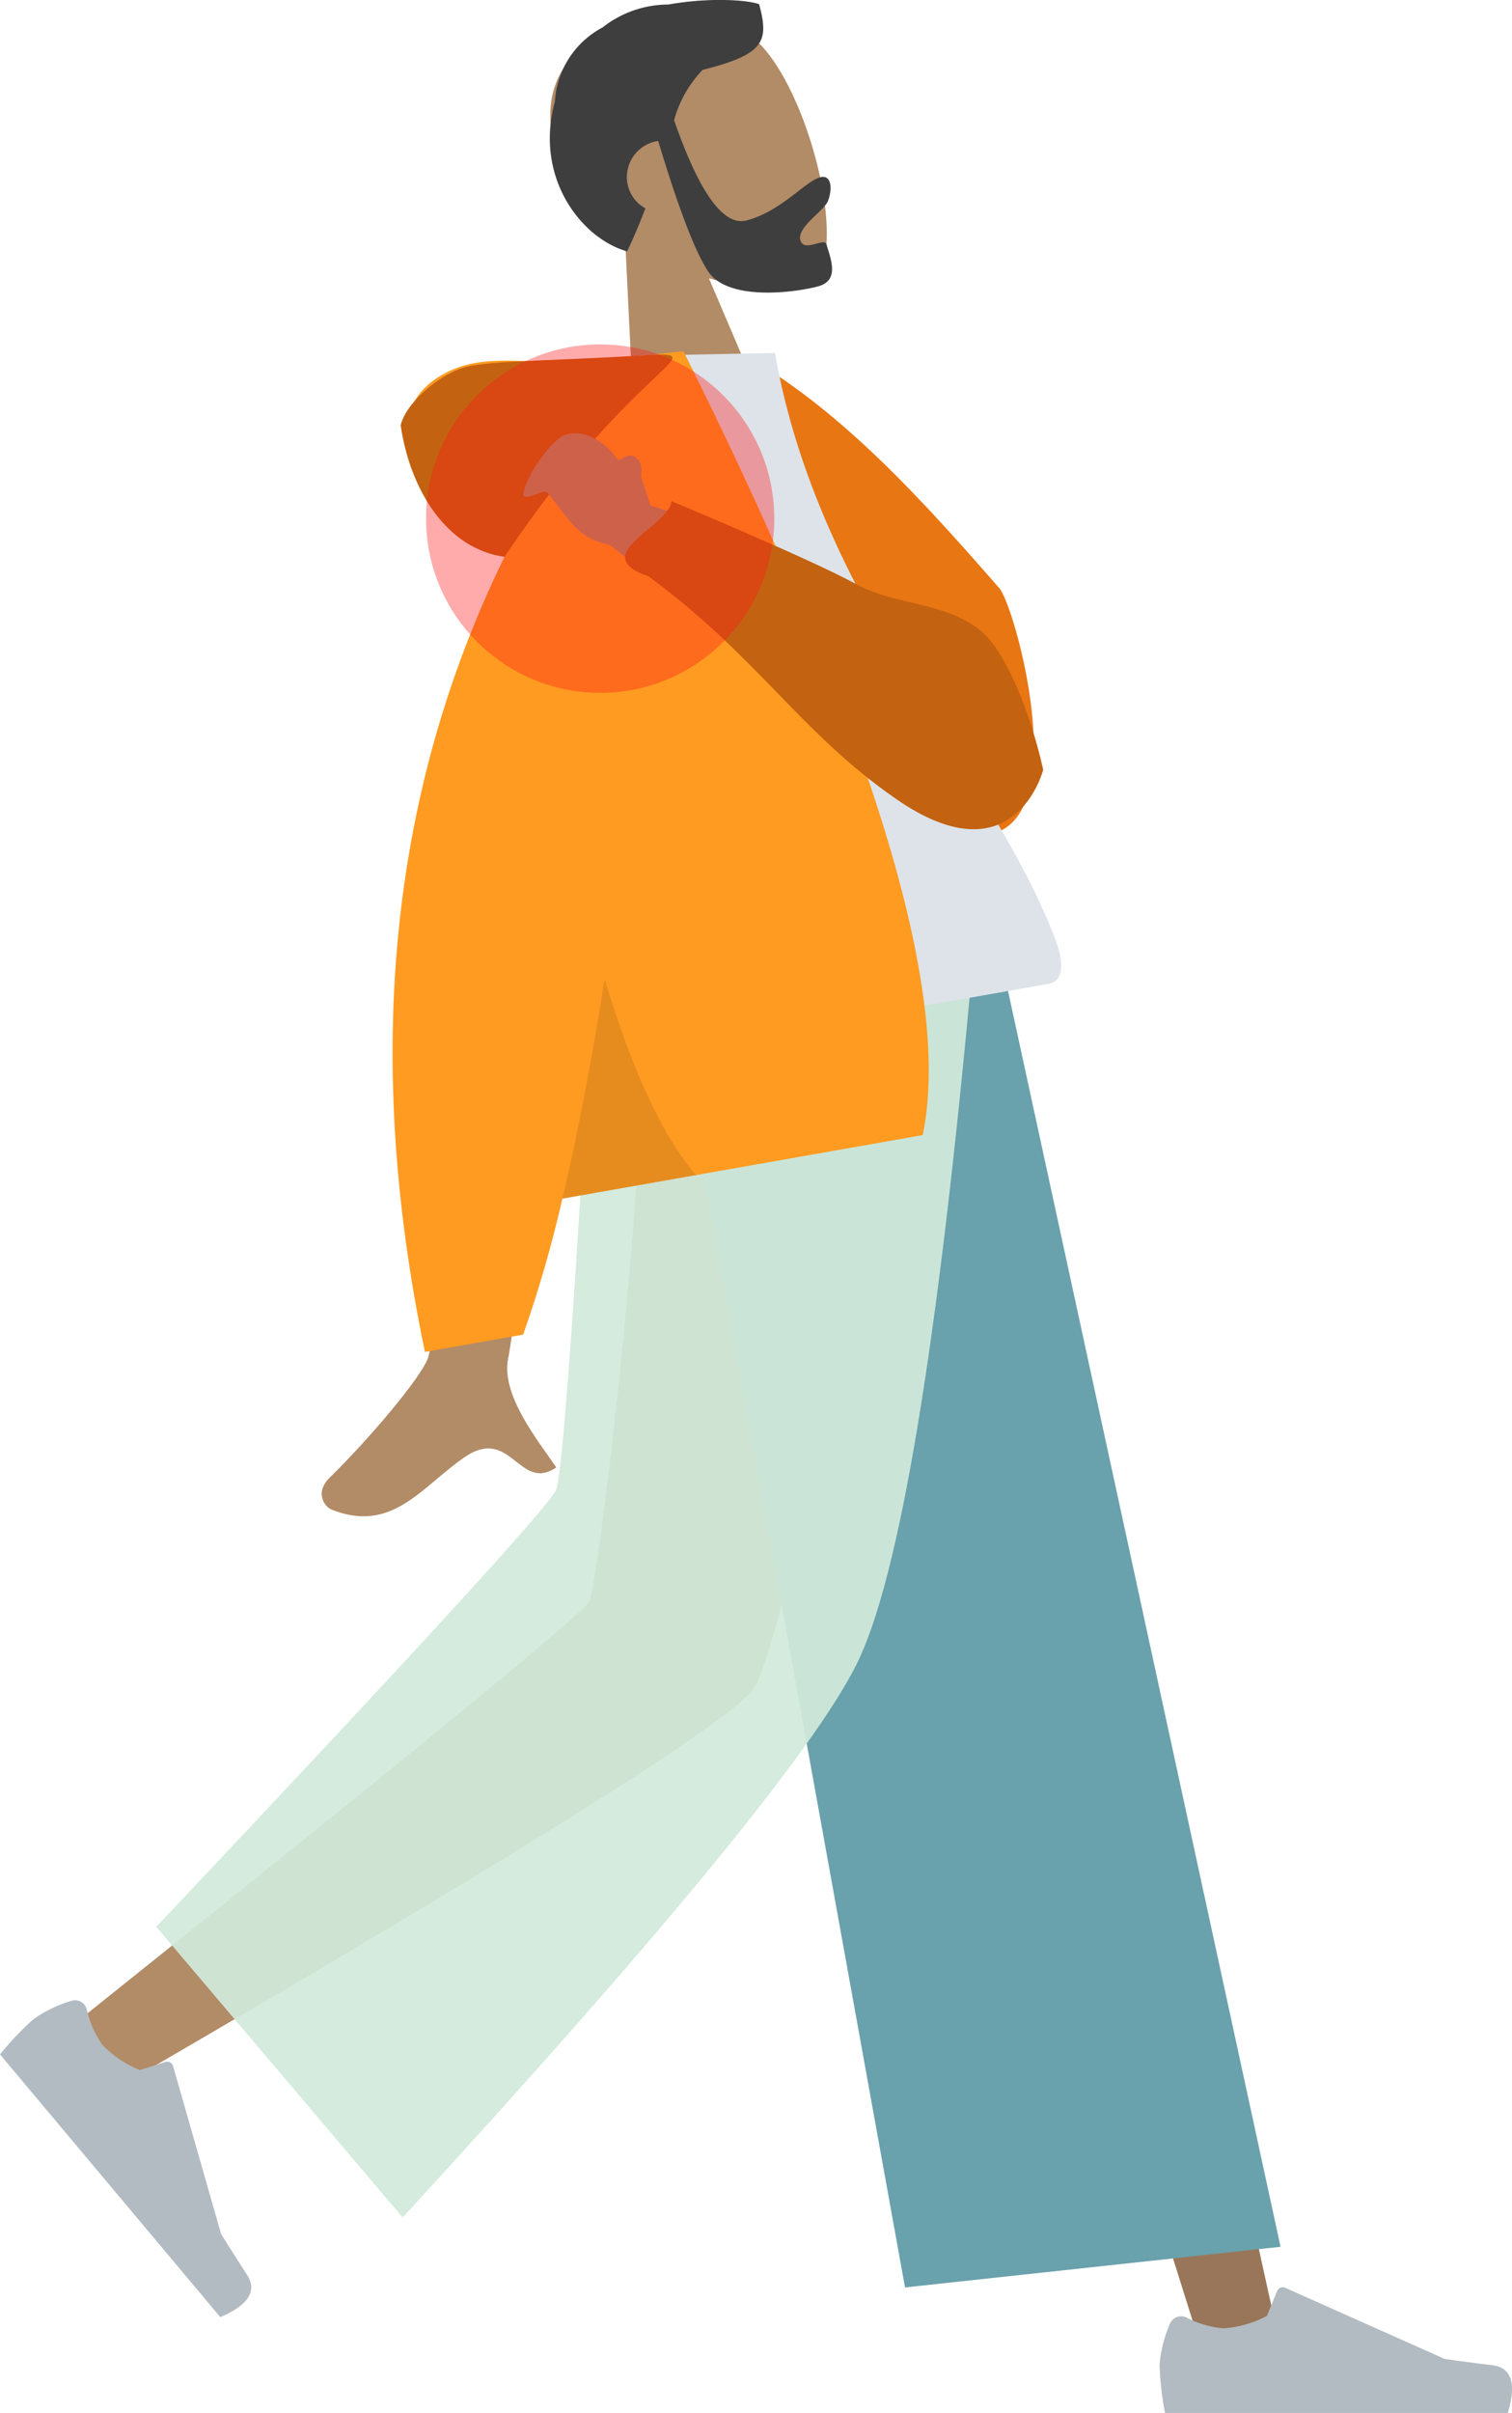 <svg xmlns="http://www.w3.org/2000/svg" width="153" height="244" viewBox="0 0 153 244">
  <g id="Group_7099" data-name="Group 7099" transform="translate(-43 -864.79)">
    <g id="g30475-9" transform="translate(-106.752 -16.652)">
      <g id="Head_Front_Short-Beard-14" data-name="Head/Front/Short-Beard-14" transform="translate(205.385 881.442)">
        <g id="Head-3-1" transform="translate(0.049 1.74)">
          <path id="path30237-3" d="M213.134,905.7c-3.59-2.45-6.488-5.856-7.35-10.311-2.484-12.838,15.953-14.807,21.1-9.371s9.058,21.675,4.915,24c-1.653.929-5.729.831-10.191-.436l6.95,16.281L214.3,929.69Z" transform="translate(-205.555 -883.181)" fill="#b28b67" fill-rule="evenodd"/>
        </g>
        <path id="Hair-4-3" d="M218.082,893.588q3.848,11.082,7.358,10.141c3.512-.941,5.9-3.95,7.441-4.362,1.123-.3,1.246,1.159.778,2.391-.386,1.017-3.158,2.64-2.8,3.962s2.444-.335,2.654.449c.347,1.3,1.416,3.622-.854,4.23-2.3.616-9.106,1.551-11.14-1.526q-1.968-2.979-5.045-13.178a3.693,3.693,0,0,0-3.049,4.576,3.628,3.628,0,0,0,1.751,2.239c-.516,1.374-1.117,2.827-1.843,4.354-4.612-1.3-9.42-7.434-7.313-15.128a9.084,9.084,0,0,1,4.827-7.519A10.793,10.793,0,0,1,217.5,881.9c4.09-.732,7.986-.48,9.19-.033,1.006,3.753.571,5.063-5.723,6.644a11.921,11.921,0,0,0-2.881,5.073Z" transform="translate(-205.506 -881.442)" fill="#3e3e3e" fill-rule="evenodd"/>
      </g>
      <g id="Bottom_Standing_Baggy-Pants-50" data-name="Bottom/Standing/Baggy-Pants-50" transform="translate(149.752 978.954)">
        <path id="Leg-2-7" d="M279.656,1119.747,248.711,979.326h-27.47l30.18,76.092,20.242,64.329Z" transform="translate(-149.956 -979.326)" fill="#997659" fill-rule="evenodd"/>
        <path id="path30243-9" d="M215.164,979.326c-.321,26.739-5.008,62.739-5.757,64.406q-.748,1.666-51.7,42.392l5.505,5.869q60.117-34.917,62.9-39.574c2.782-4.657,11.839-47.512,19.11-73.093Z" transform="translate(-149.752 -979.326)" fill="#b28b67" fill-rule="evenodd"/>
        <g id="Accessories_Shoe_Flat-Sneaker-89-1" data-name="Accessories/Shoe/Flat-Sneaker-89-1" transform="translate(0 104.757)">
          <path id="shoe-0-2" d="M156.935,1084.153a13.216,13.216,0,0,0-3.821,1.859,30.947,30.947,0,0,0-3.362,3.545l22.292,26.567q4.293-1.836,2.694-4.3t-2.618-4.121l-4.856-16.967a.616.616,0,0,0-.761-.422l-.016.005-2.592.822a11.05,11.05,0,0,1-3.78-2.548,9.927,9.927,0,0,1-1.584-3.609h0a1.23,1.23,0,0,0-1.512-.86C156.991,1084.135,156.963,1084.143,156.935,1084.153Z" transform="translate(-149.752 -1084.083)" fill="#b2bbc1" fill-rule="evenodd"/>
        </g>
        <g id="g30249-8" transform="translate(117.336 133.779)">
          <path id="path30247-9" d="M268.39,1116.837a13.206,13.206,0,0,0-1.032,4.123,30.921,30.921,0,0,0,.554,4.854h34.682q1.352-4.47-1.561-4.826t-4.839-.643l-16.12-7.187a.616.616,0,0,0-.812.312l-.007.016L278.219,1116a11.05,11.05,0,0,1-4.382,1.258,9.934,9.934,0,0,1-3.783-1.106h0a1.23,1.23,0,0,0-1.63.6C268.412,1116.783,268.4,1116.81,268.39,1116.837Z" transform="translate(-267.358 -1113.105)" fill="#b2bbc1" fill-rule="evenodd"/>
        </g>
        <path id="Pant-4-2" d="M251.371,979.326H217.333l24.2,133.795,38-4.109Z" transform="translate(-149.953 -979.326)" fill="#69a1ac" fill-rule="evenodd"/>
        <path id="path30252-7" d="M165.569,1076.656l24.927,29.392q39.384-42.847,45.922-55.917t11.755-70.8H209.852q-2.85,50.795-3.841,53.158T165.569,1076.656Z" transform="translate(-149.752 -979.326)" fill="rgba(209,234,219,0.93)" fill-rule="evenodd"/>
      </g>
      <g id="Body_Hoodie-2" data-name="Body/Hoodie-2" transform="translate(182.302 916.949)">
        <path id="Skin-6-1" d="M194.233,978.782,206.9,976.6q-5.082,39.716-5.61,42.184c-.791,3.7,3.1,8.442,4.868,11.046-3.805,2.568-4.566-4.32-9.351-.99-4.367,3.04-7.281,7.667-13.369,5.262-.749-.3-1.764-1.726-.191-3.262,3.919-3.826,9.4-10.278,9.96-12.183q1.143-3.9,1.03-39.875Z" transform="translate(-182.414 -916.949)" fill="#b28b67" fill-rule="evenodd"/>
        <path id="Coat-Back-7-5" d="M220.878,919.6l5.079-1.817c9.337,5.541,17.153,14.112,25.04,23.15,1.531,1.755,7.337,22.584-.63,24.8C232.784,970.636,227.577,960.831,220.878,919.6Z" transform="translate(-182.414 -916.949)" fill="#e87613" fill-rule="evenodd"/>
        <path id="Shirt-4-0" d="M209.6,989.107l46.332-8.169c2.117-.373,1.181-3.345.605-4.826-6.656-17.093-23.812-33.759-28.258-58.977l-13.732.271C206.61,937.046,206.628,959.5,209.6,989.107Z" transform="translate(-182.414 -916.949)" fill="#dde3e9" fill-rule="evenodd"/>
        <path id="Coat-Front-2-8" d="M200.924,937.738a7.751,7.751,0,0,1-5.3-3.072c-6.431-7.909-5.519-13.049-.579-15.557s10.173-.059,18.49-1.525a8.519,8.519,0,0,1,1.258-.135l4.225-.5q28.713,57.548,24.218,79.274l-36.466,6.43A125.428,125.428,0,0,1,202.8,1016.4l-9.936,1.753Q183.5,973.267,200.924,937.738Z" transform="translate(-182.414 -916.949)" fill="#ff9b21" fill-rule="evenodd"/>
        <path id="Shade-8-1" d="M211.049,980.463q4.245,14.019,9.258,19.8l-13.533,2.386Q209.007,993.215,211.049,980.463Z" transform="translate(-182.414 -916.949)" fill="rgba(0,0,0,0.1)" fill-rule="evenodd"/>
        <path id="path30413-9" d="M200.924,937.738c13.621-20.331,22.039-20.83,13.621-20.331s-14.647.5-17.317,1.091-6.229,3.56-6.822,5.933C191.363,931.07,195.132,936.985,200.924,937.738Z" transform="translate(-182.414 -916.949)" fill="#c36210" fill-rule="evenodd"/>
      </g>
      <path id="path30417-2" d="M211.516,936.595l8.231,6.249c4.527,3.437,8.3,6.27,8.372,6.3.142.045,6.82-8.549,6.84-8.8,0-.073-4.929-2.317-11-4.908l-8.287-2.844-.94-2.9c.3-1.49-.587-2.408-1.555-2.024-.39.155-.61.595-.926.155-1.313-1.822-3.317-2.812-4.9-2.414-1.747.248-4.715,5.078-4.52,6.232.483.476,2.056-.739,2.434-.293,2.192,2.59,2.95,4.6,6.249,5.254Z" transform="translate(-0.118 -0.074)" fill="#b28b67"/>
      <path id="path30415-5" d="M255.467,959.382s-2.89,11.261-14.891,2.936c-9.771-6.778-13.912-14.3-25.012-22.486-6.39-2.192,1.976-4.982,2.3-7.621,0,0,14.072,5.864,18.67,8.385s10.826,1.631,14.089,6.377,4.848,12.408,4.848,12.408Z" transform="translate(-0.155 -0.089)" fill="#c36210"/>
    </g>
    <circle id="path30958-0" cx="17.618" cy="17.618" r="17.618" transform="translate(86.115 899.617)" fill="rgba(255,24,24,0.36)"/>
  </g>
</svg>

